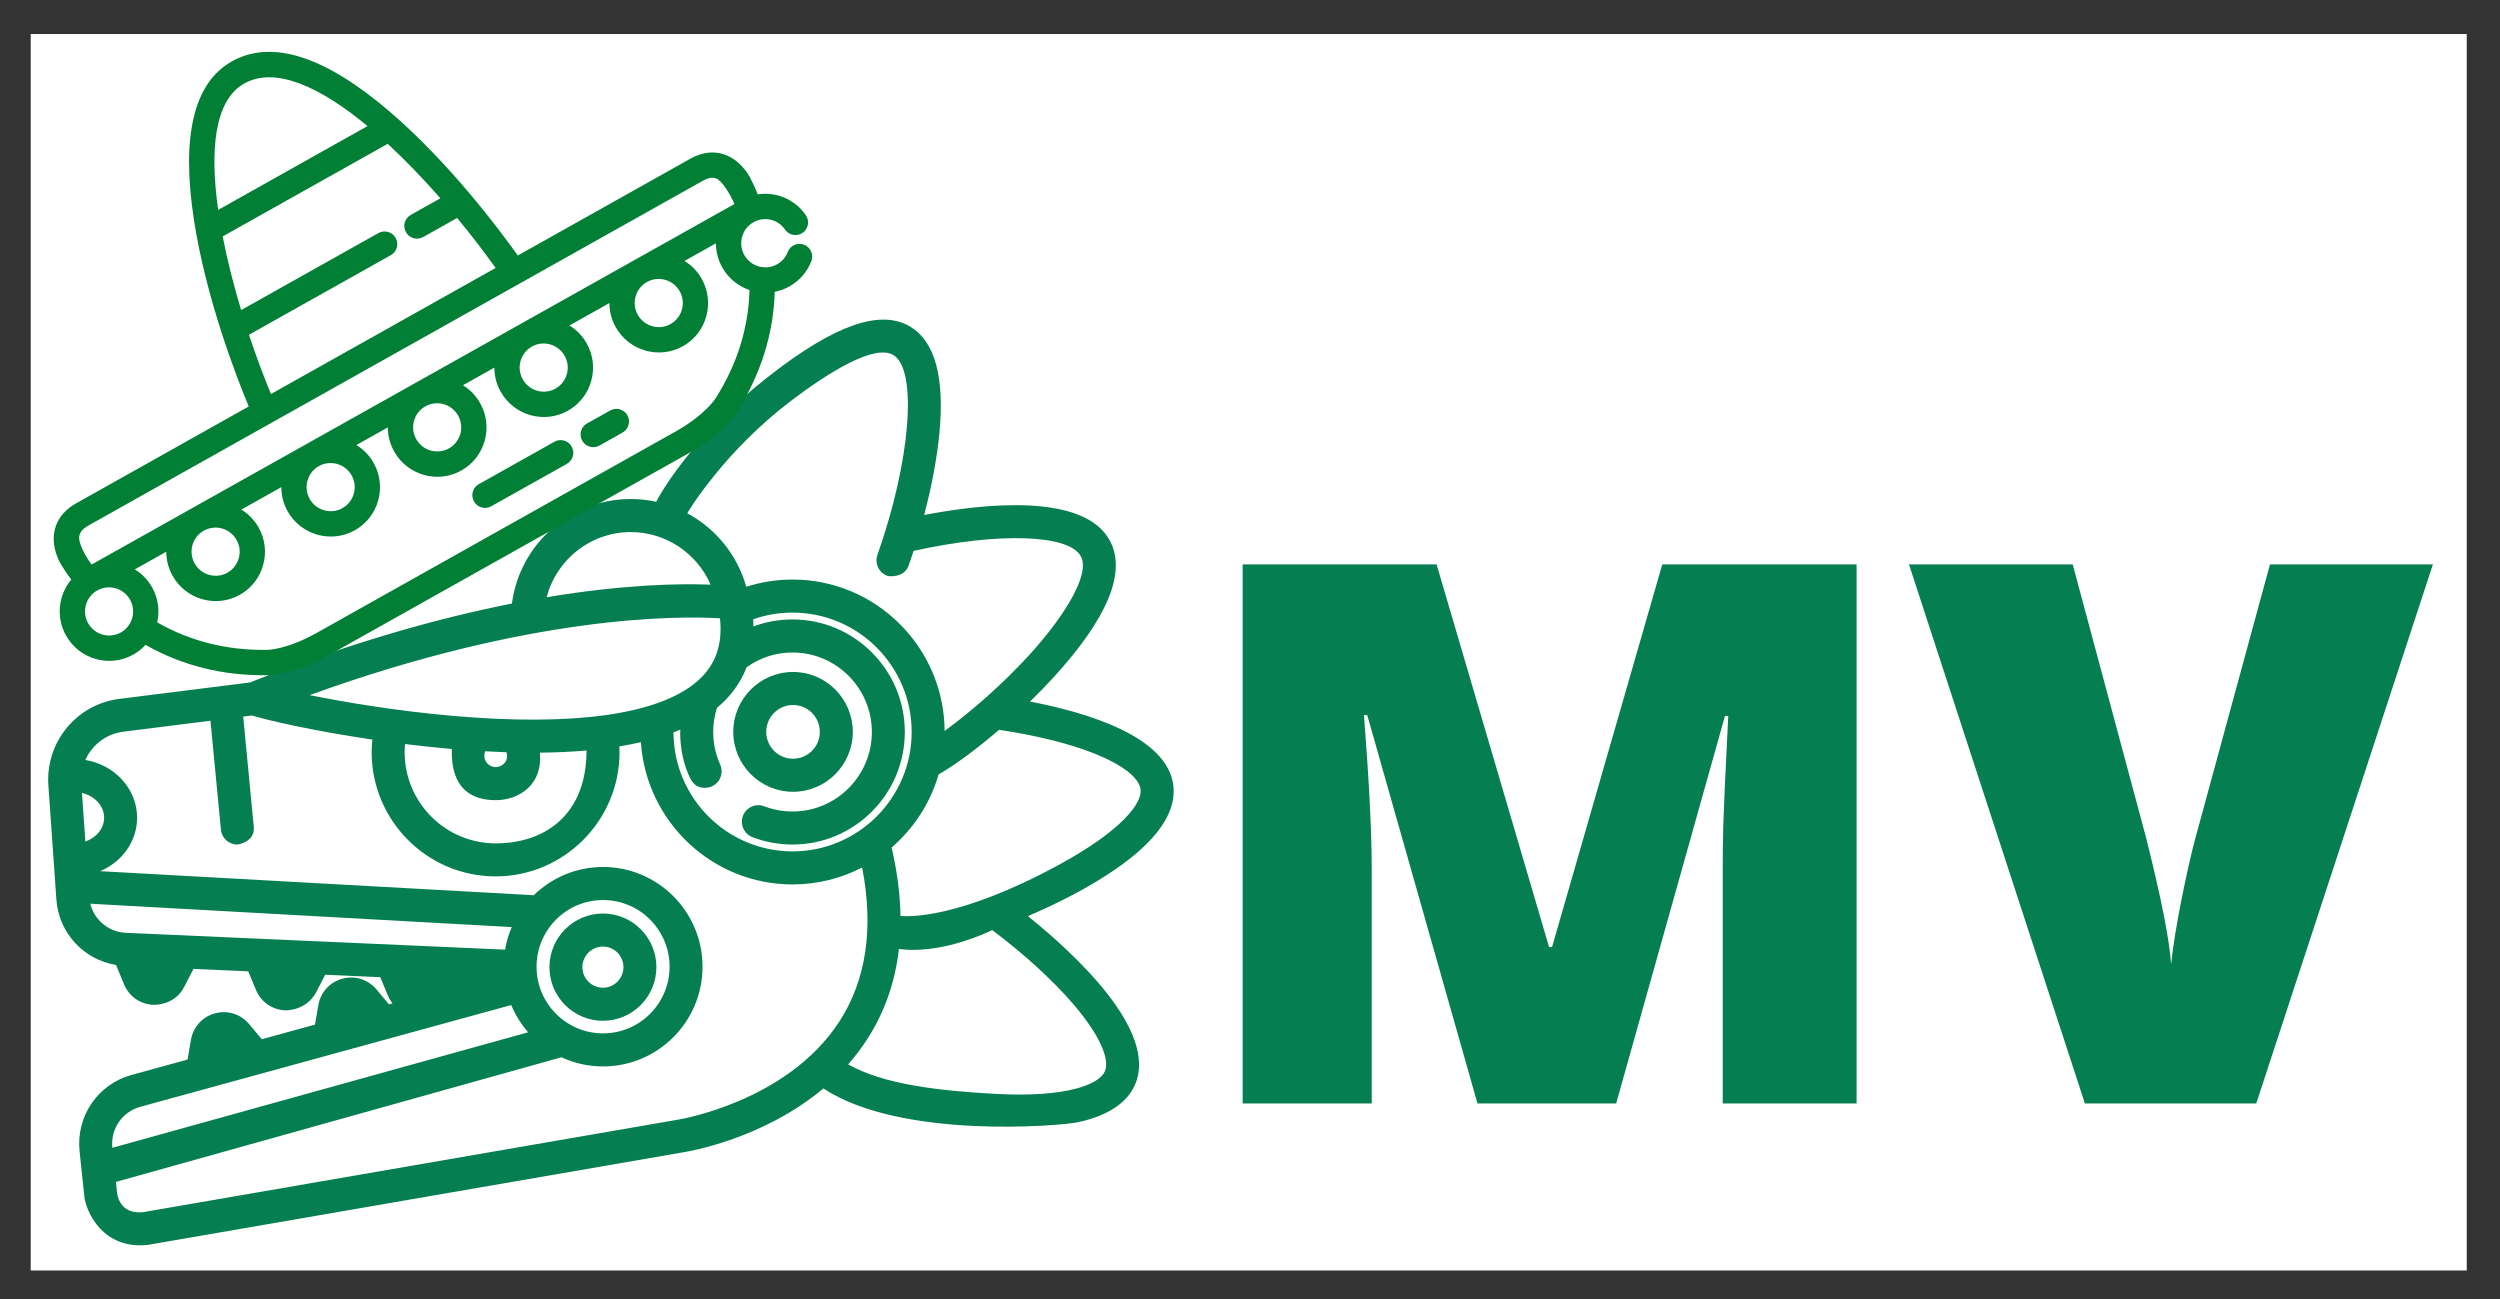 <?xml version="1.0" encoding="UTF-8" standalone="no" ?>
<!DOCTYPE svg PUBLIC "-//W3C//DTD SVG 1.1//EN" "http://www.w3.org/Graphics/SVG/1.1/DTD/svg11.dtd">
<svg xmlns="http://www.w3.org/2000/svg" xmlns:xlink="http://www.w3.org/1999/xlink" version="1.1" width="508" height="264" viewBox="-2 80 508 264" xml:space="preserve">
<rect x="-2" y="80" width="508" height="264" fill="#333333" stroke="none"/>
<desc>Created with Fabric.js 4.6.0</desc>
<defs>
</defs>
<g transform="matrix(1.32 0 0 0.67 251.74 212.54)" id="ttqI1nKuI1CVQPTpvqoO9"  >
<path style="stroke: none; stroke-width: 1; stroke-dasharray: none; stroke-linecap: butt; stroke-dashoffset: 0; stroke-linejoin: miter; stroke-miterlimit: 4; fill: rgb(255,255,255); fill-rule: nonzero; opacity: 1;" vector-effect="non-scaling-stroke"  transform=" translate(-187.5, -187.5)" d="M 0 375 L 0 0 L 375 0 L 375 375 z" stroke-linecap="round" />
</g>
<g transform="matrix(1.33 0 0 1.33 159.14 228.72)" id="IusmbisZZfEelnUkQYuC_"  >
<path style="stroke: none; stroke-width: 1; stroke-dasharray: none; stroke-linecap: butt; stroke-dashoffset: 0; stroke-linejoin: miter; stroke-miterlimit: 4; fill: rgb(5,127,81); fill-rule: nonzero; opacity: 1;" vector-effect="non-scaling-stroke"  transform=" translate(-119.06, -171.54)" d="M 119.062 162.383 C 114.027 162.383 109.93 166.488 109.93 171.539 C 109.93 176.582 114.027 180.691 119.062 180.691 C 124.098 180.691 128.195 176.582 128.195 171.539 C 128.195 166.488 124.098 162.383 119.062 162.383 Z M 119.062 175.641 C 116.805 175.641 114.969 173.801 114.969 171.539 C 114.969 169.273 116.805 167.434 119.062 167.434 C 121.32 167.434 123.156 169.273 123.156 171.539 C 123.156 173.801 121.32 175.641 119.062 175.641 Z M 119.062 175.641" stroke-linecap="round" />
</g>
<g transform="matrix(1.33 0 0 1.33 120.52 276.53)" id="FRmZshrDJm3PlIjwpXWHw"  >
<path style="stroke: none; stroke-width: 1; stroke-dasharray: none; stroke-linecap: butt; stroke-dashoffset: 0; stroke-linejoin: miter; stroke-miterlimit: 4; fill: rgb(5,127,81); fill-rule: nonzero; opacity: 1;" vector-effect="non-scaling-stroke"  transform=" translate(-90.11, -207.4)" d="M 90.105 199.203 C 85.602 199.203 81.934 202.879 81.934 207.398 C 81.934 211.914 85.602 215.59 90.105 215.59 C 94.613 215.59 98.277 211.914 98.277 207.398 C 98.277 202.879 94.613 199.203 90.105 199.203 Z M 90.105 210.539 C 88.379 210.539 86.969 209.129 86.969 207.398 C 86.969 205.664 88.379 204.254 90.105 204.254 C 91.836 204.254 93.242 205.664 93.242 207.398 C 93.242 209.129 91.836 210.539 90.105 210.539 Z M 90.105 210.539" stroke-linecap="round" />
</g>
<g transform="matrix(1.33 0 0 1.33 122.14 239)" id="WI3ItZaa4tutM7KfnzKFT" clip-path="url(#CLIPPATH_6)"  >
<clipPath id="CLIPPATH_6" >
	<path transform="matrix(1 0 0 1 0 -0.25) translate(-91.31, -179)" id="clip1" d="M 5 108 L 177.621 108 L 177.621 250 L 5 250 Z M 5 108" stroke-linecap="round" />
</clipPath>
<path style="stroke: none; stroke-width: 1; stroke-dasharray: none; stroke-linecap: butt; stroke-dashoffset: 0; stroke-linejoin: miter; stroke-miterlimit: 4; fill: rgb(5,127,81); fill-rule: nonzero; opacity: 1;" vector-effect="non-scaling-stroke"  transform=" translate(-91.31, -179.25)" d="M 177.223 179.613 C 176.234 172.191 164.031 168.551 155.34 166.887 C 156.586 165.676 157.789 164.445 158.906 163.223 C 167.133 154.23 170.062 147.234 167.605 142.43 C 163.742 134.863 147.977 136.688 139.168 138.383 C 140.328 133.965 141.148 129.613 141.504 125.797 C 142.301 117.316 140.805 111.871 137.055 109.613 C 132.438 106.84 125.402 109.453 115.773 116.922 C 103.543 126.406 98.523 135.723 98.227 136.363 C 96.969 136.086 95.672 135.941 94.344 135.941 C 85.051 135.941 77.359 142.914 76.184 151.91 C 65.184 154.086 51.746 157.777 36.168 163.969 L 16.191 166.48 C 9.66 167.301 4.902 173.105 5.363 179.688 L 6.586 197.129 C 6.941 202.234 10.77 206.332 15.699 207.129 L 16.926 210.094 C 17.691 211.938 19.402 213.137 21.391 213.219 C 21.469 213.223 24.648 213.367 26.109 210.484 L 27.535 207.73 L 35.898 208.102 L 37.074 210.934 C 37.84 212.781 39.551 213.98 41.539 214.062 C 41.617 214.066 44.703 214.18 46.258 211.328 L 47.656 208.625 L 56.07 209 L 57.223 211.777 C 57.406 212.227 57.648 212.633 57.934 212.996 L 57.402 213.145 L 55.484 210.859 C 54.199 209.332 52.207 208.707 50.285 209.23 C 48.359 209.75 46.953 211.297 46.613 213.262 L 46.094 216.246 L 37.973 218.473 L 36.023 216.152 C 34.738 214.625 32.746 214 30.82 214.52 C 28.898 215.043 27.492 216.59 27.148 218.555 L 26.625 221.586 L 18.078 223.93 C 12.91 225.348 9.57 230.254 10.129 235.594 L 10.855 242.484 C 11.098 244.789 13.672 250.695 20.621 249.887 L 102.348 235.754 C 103.215 235.617 114.551 233.723 123.77 225.996 C 135.664 233.859 160.203 231.703 162.707 231.152 C 167.25 230.148 170.176 228.211 171.391 225.395 C 174.934 217.207 162.23 205.473 155.016 199.668 C 157.457 198.625 159.871 197.48 162.094 196.301 C 166.617 193.891 170.203 191.449 172.742 189.035 C 176.121 185.828 177.629 182.66 177.223 179.613 Z M 118.922 120.863 C 124.387 116.73 131.547 112.191 134.461 113.945 C 138.207 116.195 137.094 130.168 132.031 144.457 C 131.566 145.773 132.25 147.215 133.562 147.684 C 133.84 147.781 136.098 147.98 136.777 146.148 C 137.055 145.398 137.301 144.637 137.551 143.871 C 150.512 140.988 161.379 141.32 163.121 144.734 C 164.672 147.77 159.82 154.75 155.191 159.809 C 151.051 164.336 146.156 168.57 142.293 171.375 C 142.207 158.609 131.82 148.246 119.062 148.246 C 116.629 148.246 114.262 148.621 111.988 149.352 C 110.621 144.453 107.289 140.445 102.977 138.121 C 103.148 137.77 108.68 128.613 118.922 120.863 Z M 103.402 178.574 C 104.426 180.691 106.398 179.992 106.734 179.84 C 108.004 179.27 108.57 177.773 108 176.5 C 107.297 174.938 106.938 173.266 106.938 171.539 C 106.938 170.277 107.133 169.035 107.512 167.848 C 109.609 166.102 111.121 164.02 112.039 161.645 C 114.102 160.172 116.52 159.391 119.055 159.391 C 125.738 159.391 131.176 164.84 131.176 171.539 C 131.176 178.234 125.738 183.684 119.055 183.684 C 117.566 183.684 116.113 183.414 114.738 182.887 C 113.438 182.387 111.98 183.039 111.484 184.34 C 110.988 185.645 111.637 187.105 112.934 187.602 C 114.891 188.355 116.949 188.734 119.055 188.734 C 128.516 188.734 136.211 181.02 136.211 171.539 C 136.211 162.055 128.516 154.34 119.055 154.34 C 116.992 154.34 114.98 154.703 113.086 155.41 C 113.082 155.051 113.066 154.688 113.039 154.32 C 114.965 153.641 116.98 153.297 119.062 153.297 C 129.094 153.297 137.258 161.477 137.258 171.539 C 137.258 181.598 129.094 189.777 119.062 189.777 C 109.047 189.777 100.895 181.625 100.867 171.59 C 101.223 171.453 101.57 171.316 101.906 171.172 C 101.906 171.293 101.652 174.941 103.402 178.574 Z M 94.344 140.992 C 99.703 140.992 104.473 144.246 106.539 149.023 C 101.934 148.844 93.422 148.961 81.488 150.945 C 82.98 145.227 88.176 140.992 94.344 140.992 Z M 107.973 154.168 C 108.41 158.27 107.242 161.449 104.422 163.855 C 98.52 168.887 85.633 170.691 67.156 169.074 C 58.566 168.32 50.703 166.996 45.281 165.902 C 79.164 153.613 101.625 153.789 107.973 154.168 Z M 73.691 181.953 C 77.426 181.953 80.949 179.43 80.449 174.695 C 82.969 174.672 85.348 174.559 87.582 174.363 C 87.582 184.082 81.355 188.551 73.691 188.551 C 66.027 188.551 59.793 182.301 59.793 174.621 C 59.793 174.203 59.82 173.789 59.855 173.375 C 61.723 173.605 63.641 173.82 65.59 174 C 66.062 174.047 66.531 174.086 67 174.129 C 66.824 180.133 69.953 181.953 73.691 181.953 Z M 72.086 174.488 C 73.195 174.551 74.277 174.598 75.344 174.633 C 75.785 176.039 74.648 176.906 73.691 176.906 C 72.73 176.906 71.629 176.004 72.086 174.488 Z M 10.496 180.852 C 12.441 181.297 13.879 182.82 13.879 184.633 C 13.879 186.281 12.691 187.691 11.016 188.27 Z M 17.18 202.215 C 14.555 202.098 12.383 200.254 11.77 197.773 L 76.16 201.344 C 75.688 202.434 75.34 203.586 75.133 204.789 Z M 19.41 228.801 L 76.074 213.254 C 76.715 214.781 77.594 216.184 78.664 217.414 L 15.141 235.062 C 14.84 232.195 16.633 229.562 19.41 228.801 Z M 101.566 230.762 L 101.516 230.773 L 19.762 244.91 C 16.652 245.176 15.965 242.887 15.863 241.953 L 15.688 240.273 L 83.75 221.234 C 85.684 222.129 87.836 222.633 90.105 222.633 C 98.488 222.633 105.305 215.797 105.305 207.398 C 105.305 198.996 98.488 192.16 90.105 192.16 C 85.996 192.16 82.262 193.805 79.523 196.473 L 13.285 192.801 C 16.602 191.391 18.918 188.262 18.918 184.633 C 18.918 180.227 15.5 176.551 11.012 175.809 C 12.031 173.523 14.18 171.824 16.816 171.492 L 30.129 169.816 L 31.723 186.449 C 31.848 187.758 32.941 188.734 34.227 188.734 C 34.305 188.734 37.016 188.355 36.738 185.969 L 35.129 169.188 L 36.484 169.016 C 38.875 169.77 45.961 171.383 54.859 172.695 C 54.797 173.332 54.754 173.977 54.754 174.621 C 54.754 185.086 63.25 193.598 73.691 193.598 C 84.129 193.598 92.625 185.086 92.625 174.621 C 92.625 174.324 92.617 174.031 92.602 173.738 C 93.742 173.551 94.84 173.332 95.887 173.09 C 96.688 185.211 106.773 194.828 119.062 194.828 C 122.891 194.828 126.504 193.887 129.691 192.234 C 131.5 201.566 130.309 209.512 126.133 215.887 C 118.152 228.07 101.727 230.738 101.566 230.762 Z M 79.945 207.398 C 79.945 201.777 84.504 197.211 90.105 197.211 C 95.711 197.211 100.27 201.777 100.27 207.398 C 100.27 213.016 95.711 217.582 90.105 217.582 C 84.504 217.582 79.945 213.016 79.945 207.398 Z M 162.055 213.234 C 165.84 217.672 167.602 221.465 166.77 223.387 C 165.922 225.344 161.055 227.418 150.117 226.828 C 141.367 226.355 132.918 225.375 127.555 222.316 C 128.535 221.199 129.465 219.996 130.32 218.695 C 133.059 214.527 134.723 209.844 135.312 204.684 C 135.812 204.723 141.09 205.715 149.578 201.809 C 154.426 205.445 158.898 209.531 162.055 213.234 Z M 159.73 191.84 C 144.348 200.203 136.621 199.738 135.551 199.645 C 135.496 196.328 135.043 192.84 134.195 189.188 C 137.566 186.277 140.098 182.418 141.371 178.023 C 143.988 176.512 147.289 174.059 150.609 171.207 C 156.285 172.047 161.457 173.332 165.277 174.867 C 169.461 176.551 171.992 178.523 172.23 180.285 C 172.512 182.398 169.359 186.605 159.73 191.84 Z M 159.73 191.84" stroke-linecap="round" />
</g>
<g transform="matrix(1.33 0 0 1.33 85.98 153.87)" id="oStMSqA-891_RZR59W4ml" clip-path="url(#CLIPPATH_7)"  >
<clipPath id="CLIPPATH_7" >
	<path transform="matrix(1 0 0 1 -9.61 -8.5) translate(-54.58, -106.9)" id="clip6" d="M -23.238 101.051 L 90.137 37.438 L 132.398 112.758 L 19.023 176.371 Z M -23.238 101.051" stroke-linecap="round" />
</clipPath>
<path style="stroke: none; stroke-width: 1; stroke-dasharray: none; stroke-linecap: butt; stroke-dashoffset: 0; stroke-linejoin: miter; stroke-miterlimit: 4; fill: rgb(0,127,53); fill-rule: nonzero; opacity: 1;" vector-effect="non-scaling-stroke"  transform=" translate(-64.19, -115.4)" d="M 107.398 120.668 L 107.363 120.727 C 107.348 120.75 105.816 123.23 101.195 125.82 L 46.453 156.539 C 41.832 159.133 38.922 159.145 38.914 159.145 L 38.824 159.141 C 32.73 159.246 27.098 157.832 22.059 154.949 C 22.453 153.191 22.227 151.285 21.277 149.59 C 20.625 148.426 19.703 147.5 18.637 146.848 L 23.441 144.152 C 23.445 145.398 23.754 146.668 24.41 147.832 C 26.449 151.469 31.055 152.77 34.68 150.734 C 38.305 148.703 39.594 144.09 37.555 140.457 C 36.898 139.293 35.98 138.367 34.914 137.715 L 41.02 134.289 C 41.02 135.539 41.332 136.805 41.984 137.973 C 44.023 141.605 48.629 142.906 52.254 140.875 C 55.879 138.84 57.168 134.23 55.129 130.598 C 54.477 129.43 53.555 128.504 52.488 127.852 L 57.293 125.156 C 57.297 126.406 57.605 127.672 58.262 128.84 C 60.301 132.473 64.906 133.777 68.531 131.742 C 72.156 129.707 73.441 125.098 71.402 121.465 C 70.75 120.297 69.832 119.375 68.766 118.719 L 73.57 116.023 C 73.57 117.273 73.879 118.539 74.535 119.707 C 76.574 123.34 81.184 124.645 84.805 122.609 C 88.43 120.578 89.719 115.965 87.68 112.332 C 87.027 111.164 86.105 110.242 85.039 109.586 L 91.145 106.164 C 91.148 107.41 91.457 108.68 92.113 109.844 C 94.152 113.48 98.758 114.781 102.383 112.75 C 106.008 110.715 107.293 106.105 105.254 102.469 C 104.602 101.305 103.684 100.379 102.617 99.727 L 107.422 97.031 C 107.422 98.277 107.73 99.547 108.387 100.715 C 109.336 102.406 110.848 103.594 112.555 104.172 C 112.391 109.977 110.66 115.52 107.398 120.668 Z M 11.5 155.074 C 10.508 153.305 11.137 151.055 12.902 150.062 C 14.668 149.074 16.914 149.707 17.91 151.48 C 18.902 153.25 18.273 155.5 16.508 156.488 C 14.742 157.48 12.496 156.848 11.5 155.074 Z M 34.184 142.348 C 35.18 144.121 34.551 146.367 32.785 147.359 C 31.016 148.348 28.77 147.715 27.777 145.941 C 26.781 144.172 27.41 141.922 29.18 140.934 C 30.945 139.941 33.191 140.574 34.184 142.348 Z M 51.762 132.484 C 52.754 134.258 52.125 136.504 50.359 137.496 C 48.594 138.488 46.348 137.852 45.352 136.082 C 44.359 134.309 44.988 132.062 46.754 131.07 C 48.52 130.078 50.766 130.715 51.762 132.484 Z M 68.035 123.355 C 69.031 125.125 68.402 127.371 66.633 128.363 C 64.867 129.355 62.621 128.723 61.629 126.949 C 60.633 125.176 61.262 122.93 63.027 121.938 C 64.797 120.945 67.043 121.582 68.035 123.355 Z M 84.312 114.223 C 85.305 115.992 84.676 118.242 82.91 119.23 C 81.145 120.223 78.898 119.59 77.902 117.816 C 76.91 116.043 77.539 113.797 79.305 112.805 C 81.07 111.816 83.316 112.449 84.312 114.223 Z M 101.887 104.359 C 102.883 106.133 102.254 108.379 100.484 109.371 C 98.719 110.363 96.473 109.727 95.48 107.957 C 94.484 106.184 95.113 103.938 96.879 102.945 C 98.648 101.953 100.895 102.586 101.887 104.359 Z M 10.172 141.668 C 10.316 141.082 10.758 140.59 11.52 140.164 L 105.426 87.473 C 106.18 87.047 106.828 86.93 107.398 87.102 C 108.332 87.387 109.695 89.664 110.242 91.031 C 110.152 91.066 12.035 146.109 12.035 146.109 C 11.16 144.941 9.895 142.781 10.172 141.668 Z M 36.078 111.004 L 57.75 98.844 C 58.68 98.324 59.008 97.145 58.484 96.211 C 57.961 95.277 56.781 94.945 55.852 95.469 L 34.879 107.234 C 33.758 103.504 32.777 99.68 32.059 95.98 L 57.277 81.832 C 60.023 84.371 62.746 87.215 65.324 90.152 L 60.793 92.695 C 59.863 93.219 59.531 94.395 60.059 95.328 C 60.578 96.262 61.758 96.594 62.688 96.074 L 67.883 93.16 C 70.008 95.73 71.992 98.32 73.766 100.797 L 39.438 120.059 C 38.289 117.281 37.141 114.211 36.078 111.004 Z M 35.355 72.617 C 40.168 69.918 47.121 73.258 54.188 79.121 L 31.371 91.926 C 30.086 82.867 30.77 75.191 35.355 72.617 Z M 121.156 92.738 C 119.461 90.277 116.59 89.121 113.809 89.551 C 113.242 88.137 112.773 87.25 112.656 87.035 C 112.422 86.574 111.117 84.215 108.562 83.414 C 107.445 83.062 105.668 82.895 103.531 84.094 L 77.152 98.895 C 74.141 94.668 66.543 84.586 57.57 76.902 C 47.648 68.406 39.535 65.828 33.461 69.238 C 27.641 72.504 25.695 80.66 27.676 93.484 C 29.531 105.492 34.141 117.391 36.043 121.961 L 9.625 136.785 C 7.488 137.984 6.703 139.59 6.422 140.727 C 5.773 143.324 7.105 145.668 7.379 146.109 C 7.5 146.316 8.012 147.18 8.93 148.406 C 6.973 150.742 6.551 154.148 8.133 156.965 C 10.172 160.598 14.777 161.902 18.402 159.867 C 19.121 159.465 19.75 158.957 20.273 158.379 C 25.883 161.562 32.125 163.121 38.867 163.016 C 39.469 163.02 42.996 162.918 48.352 159.914 L 103.094 129.199 C 108.445 126.195 110.371 123.234 110.68 122.719 C 114.281 117.023 116.203 110.883 116.41 104.438 C 117.18 104.289 117.938 104.02 118.656 103.617 C 120.188 102.758 121.375 101.383 122 99.746 C 122.383 98.75 121.883 97.629 120.887 97.246 C 119.891 96.859 118.773 97.355 118.391 98.355 C 118.082 99.164 117.52 99.812 116.762 100.238 C 114.996 101.23 112.75 100.594 111.754 98.824 C 110.762 97.051 111.391 94.805 113.156 93.812 C 114.82 92.879 116.895 93.359 117.977 94.934 C 118.586 95.812 119.789 96.035 120.668 95.43 C 121.547 94.824 121.766 93.617 121.156 92.738" stroke-linecap="round" />
</g>
<g transform="matrix(1.33 0 0 1.33 120.9 166.97)" id="PZjNN18SH22S_ApmWnRLd" clip-path="url(#CLIPPATH_8)"  >
<clipPath id="CLIPPATH_8" >
	<path transform="matrix(1 0 0 1 -35.8 -18.33) translate(-54.58, -106.9)" id="clip9" d="M -23.332 101.105 L 90.23 37.387 L 132.484 112.695 L 18.926 176.414 Z M -23.332 101.105" stroke-linecap="round" />
</clipPath>
<path style="stroke: none; stroke-width: 1; stroke-dasharray: none; stroke-linecap: butt; stroke-dashoffset: 0; stroke-linejoin: miter; stroke-miterlimit: 4; fill: rgb(0,127,53); fill-rule: nonzero; opacity: 1;" vector-effect="non-scaling-stroke"  transform=" translate(-90.38, -125.23)" d="M 93.094 125.926 L 89.559 127.91 C 88.629 128.434 87.449 128.102 86.926 127.168 C 86.402 126.234 86.73 125.055 87.664 124.535 L 91.199 122.551 C 92.129 122.027 93.309 122.359 93.832 123.293 C 94.355 124.227 94.023 125.406 93.094 125.926" stroke-linecap="round" />
</g>
<g transform="matrix(1.33 0 0 1.33 104.24 176.32)" id="J7QfiW84b-Kb3aDDW2F-p" clip-path="url(#CLIPPATH_9)"  >
<clipPath id="CLIPPATH_9" >
	<path transform="matrix(1 0 0 1 -23.31 -25.34) translate(-54.58, -106.9)" id="clip12" d="M -23.332 101.105 L 90.23 37.387 L 132.484 112.695 L 18.926 176.414 Z M -23.332 101.105" stroke-linecap="round" />
</clipPath>
<path style="stroke: none; stroke-width: 1; stroke-dasharray: none; stroke-linecap: butt; stroke-dashoffset: 0; stroke-linejoin: miter; stroke-miterlimit: 4; fill: rgb(0,127,53); fill-rule: nonzero; opacity: 1;" vector-effect="non-scaling-stroke"  transform=" translate(-77.89, -132.24)" d="M 84.617 130.684 L 73.055 137.172 C 72.125 137.695 70.945 137.359 70.422 136.43 C 69.898 135.496 70.227 134.316 71.156 133.793 L 82.723 127.305 C 83.652 126.785 84.828 127.117 85.352 128.051 C 85.879 128.984 85.547 130.16 84.617 130.684" stroke-linecap="round" />
</g>
<g transform="matrix(1.33 0 0 1.33 312.88 249.45)" id="qVizm2UQAevjTvjyEi0R_"  >
<path style="stroke: none; stroke-width: 1; stroke-dasharray: none; stroke-linecap: butt; stroke-dashoffset: 0; stroke-linejoin: miter; stroke-miterlimit: 4; fill: rgb(5,127,81); fill-rule: nonzero; opacity: 1;" vector-effect="non-scaling-stroke"  transform=" translate(-55.8, 41.18)" d="M 44.781 0 L 27.938 -59.328 L 27.438 -59.328 C 28.227 -49.223 28.625 -41.367 28.625 -35.766 L 28.625 0 L 8.906 0 L 8.906 -82.359 L 38.531 -82.359 L 55.719 -23.891 L 56.172 -23.891 L 73.016 -82.359 L 102.703 -82.359 L 102.703 0 L 82.25 0 L 82.25 -36.109 C 82.25 -37.984 82.273 -40.066 82.328 -42.359 C 82.391 -44.648 82.645 -50.266 83.094 -59.203 L 82.594 -59.203 L 65.969 0 Z M 44.781 0" stroke-linecap="round" />
</g>
<g transform="matrix(1.33 0 0 1.33 439.13 249.45)" id="VVWDMKjRKuQsAwiIQ09Ed"  >
<path style="stroke: none; stroke-width: 1; stroke-dasharray: none; stroke-linecap: butt; stroke-dashoffset: 0; stroke-linejoin: miter; stroke-miterlimit: 4; fill: rgb(5,127,81); fill-rule: nonzero; opacity: 1;" vector-effect="non-scaling-stroke"  transform=" translate(-40.02, 41.18)" d="M 55.156 -82.359 L 80.047 -82.359 L 53.062 0 L 26.875 0 L 0 -82.359 L 25.016 -82.359 L 36.219 -40.625 C 38.551 -31.344 39.828 -24.879 40.047 -21.234 C 40.316 -23.867 40.844 -27.156 41.625 -31.094 C 42.414 -35.039 43.113 -38.141 43.719 -40.391 Z M 55.156 -82.359" stroke-linecap="round" />
</g>
</svg>